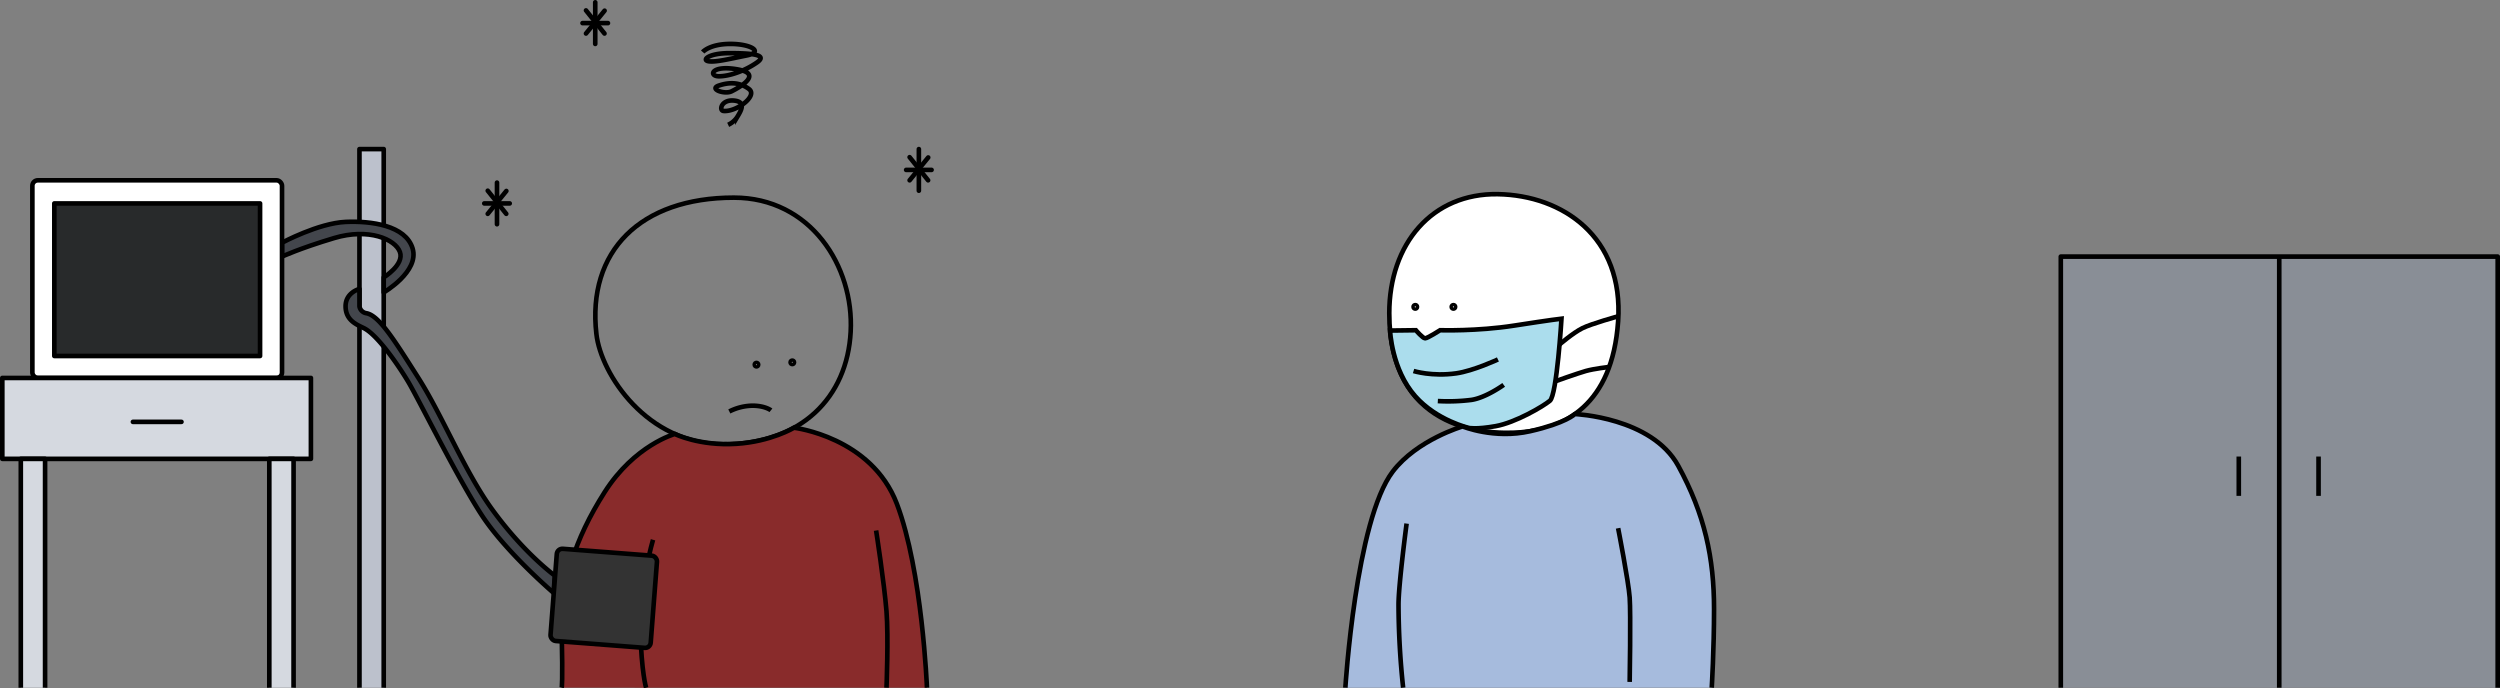 <svg viewBox="0 0 2163 595.588" xmlns="http://www.w3.org/2000/svg"><rect x="0" y="0" width="2163" height="595.588" fill="#808080" stroke="none"/><g stroke="#000" stroke-width="4"><path d="m516 289c-8.182-71.6 38-118 119-118 66 0 104 59 101 116s-42.772 97.4-110.04 97.4c-66 0-105.96-60.4-109.96-95.4z" fill="none" stroke-miterlimit="10"/><circle cx="685.5" cy="313.5" fill="none" r="1.5" stroke-miterlimit="10"/><circle cx="654.5" cy="315.5" fill="none" r="1.5" stroke-miterlimit="10"/><path d="m631 356a45.772 45.772 0 0 1 20-5c11 0 16 4 16 4" fill="none" stroke-miterlimit="10"/><path d="m802 595s-4-101-26-159-89-65.926-89-65.926-20.042 12.054-50 13.926c-32 2-53.16-8.506-53.16-8.506s-34.84 9.506-60.84 50.506-38 79-37 122 0 47 0 47" fill="#892b2b" stroke-miterlimit="10"/><path d="m758 459s7 45 9 70c1.754 21.93 0 66 0 66" fill="none" stroke-miterlimit="10"/><path d="m608 45s6-7 24-7 29 7 14 10-27 6-33 5 0-7 18-7 34 1 24 8c-10.65 7.455-24 12-33 12s-7-10 16-6 1 16-5 19-20-2-11-5 18-3 26 3-11 20-22 19c-4.106-.373-2-10 9-9s6 9 3 14a19.015 19.015 0 0 1 -8 7" fill="none" stroke-miterlimit="10"/><g stroke-linejoin="round"><path d="m430 158v36" fill="#c7b299" stroke-linecap="round"/><path d="m419 176h22" fill="#c7b299" stroke-linecap="round"/><path d="m422 165 16 20" fill="#c7b299" stroke-linecap="round"/><path d="m438.088 165.244-16.088 19.756" fill="#c7b299" stroke-linecap="round"/><path d="m795 129v36" fill="#c7b299" stroke-linecap="round"/><path d="m784 147h22" fill="#c7b299" stroke-linecap="round"/><path d="m787 136 16 20" fill="#c7b299" stroke-linecap="round"/><path d="m803.088 136.244-16.088 19.756" fill="#c7b299" stroke-linecap="round"/><path d="m515 2v36" fill="#c7b299" stroke-linecap="round"/><path d="m504 20h22" fill="#c7b299" stroke-linecap="round"/><path d="m507 9 16 20" fill="#c7b299" stroke-linecap="round"/><path d="m523.088 9.244-16.088 19.756" fill="#c7b299" stroke-linecap="round"/><path d="m565 467s-12 41-11 78 5 50 5 50" fill="none"/><path d="m332 595v-466h-21v466" fill="#bcc1cc"/><path d="m480 498-1 15s-41-35-62-67-55-101-64-116c-9.57-15.95-26.937-40.468-38-46-6-3-16-6.631-16-19 0-12 12-15 12-15v15a7.106 7.106 0 0 0 6 6c11 2 24 23 45 56s40 81 64 114c27.5 37.812 54 57 54 57z" fill="#43464c" stroke-linecap="round"/><rect fill="#333" height="80" rx="4.861" stroke-linecap="round" transform="matrix(.997 .077 -.077 .997 41.282 -38.59)" width="86.938" x="479.035" y="477.581"/><path d="m332 240s18-11 14-22-27-21-57-12-45 16-45 16v-12s31.487-16.931 55-18c22-1 52 3 58 23s-25 38-25 38z" fill="#43464c" stroke-linecap="round"/><rect fill="#fff" height="171" rx="4.731" stroke-linecap="round" width="216" x="28" y="156"/><path d="m47 176h178v132h-178z" fill="#282a2b" stroke-linecap="round"/><path d="m2 327h267v70h-267z" fill="#d5d9e0" stroke-linecap="round"/><path d="m115 365h42" fill="none" stroke-linecap="round"/><path d="m39 595v-198h-21v198" fill="#d5d9e0"/><path d="m254 595v-198h-21v198" fill="#d5d9e0"/><path d="m1296 168c56.134.985 109 37 104 110s-47 93-84 96c-34.886 2.829-114-4-114-103 0-60 37-104 94-103z" fill="#fff" stroke-linecap="round"/></g><circle cx="1224.5" cy="265.5" fill="none" r="1.5" stroke-miterlimit="10"/><circle cx="1257.5" cy="265.5" fill="none" r="1.5" stroke-miterlimit="10"/><path d="m1202.678 286 22.322-.288s6 7 8 7 13-7 13-7 32 1 64-4 41-6 41-6-4 66-10 71-30 19-47 22-23.057 1.548-23.057 1.548-27.815-6.372-46.443-27.4c-20.5-23.148-21.822-56.86-21.822-56.86z" fill="#abdded" stroke-miterlimit="10"/><path d="m1223 321s16 5 37 2c14.882-2.126 36-12 36-12" fill="none" stroke-miterlimit="10"/><path d="m1244 347a161.019 161.019 0 0 0 29-1c12.522-1.789 28-13 28-13" fill="none" stroke-miterlimit="10"/><path d="m1349.341 298.029s11.659-10.029 19.659-14.029 31.226-10.389 31.226-10.389" fill="none" stroke-miterlimit="10"/><path d="m1345.746 329.847s19.254-6.847 26.254-8.847 20.276-3.521 20.276-3.521" fill="none" stroke-miterlimit="10"/><path d="m1164 595s9-145 41-187c21-27.566 60.452-39.054 60.452-39.054s27.318 11.242 58.433 4.148 38.724-14.862 38.724-14.862 66.391 2.768 89.391 44.768 31 80 31 124c0 35.014-2 68-2 68" fill="#a6bbdd" stroke-linejoin="round"/><path d="m1217 453s-7 53-7 70a694.807 694.807 0 0 0 4 72" fill="none" stroke-linejoin="round"/><path d="m1400 457s9 46 10 60 0 73 0 73" fill="none" stroke-linejoin="round"/><path d="m1783 595v-373h378v373" fill="#898e96" stroke-linejoin="round"/><path d="m1972 595v-373" fill="#898e96" stroke-linejoin="round"/><path d="m2006 395v34" fill="#898e96" stroke-linejoin="round"/><path d="m1937 395v34" fill="#898e96" stroke-linejoin="round"/></g></svg>